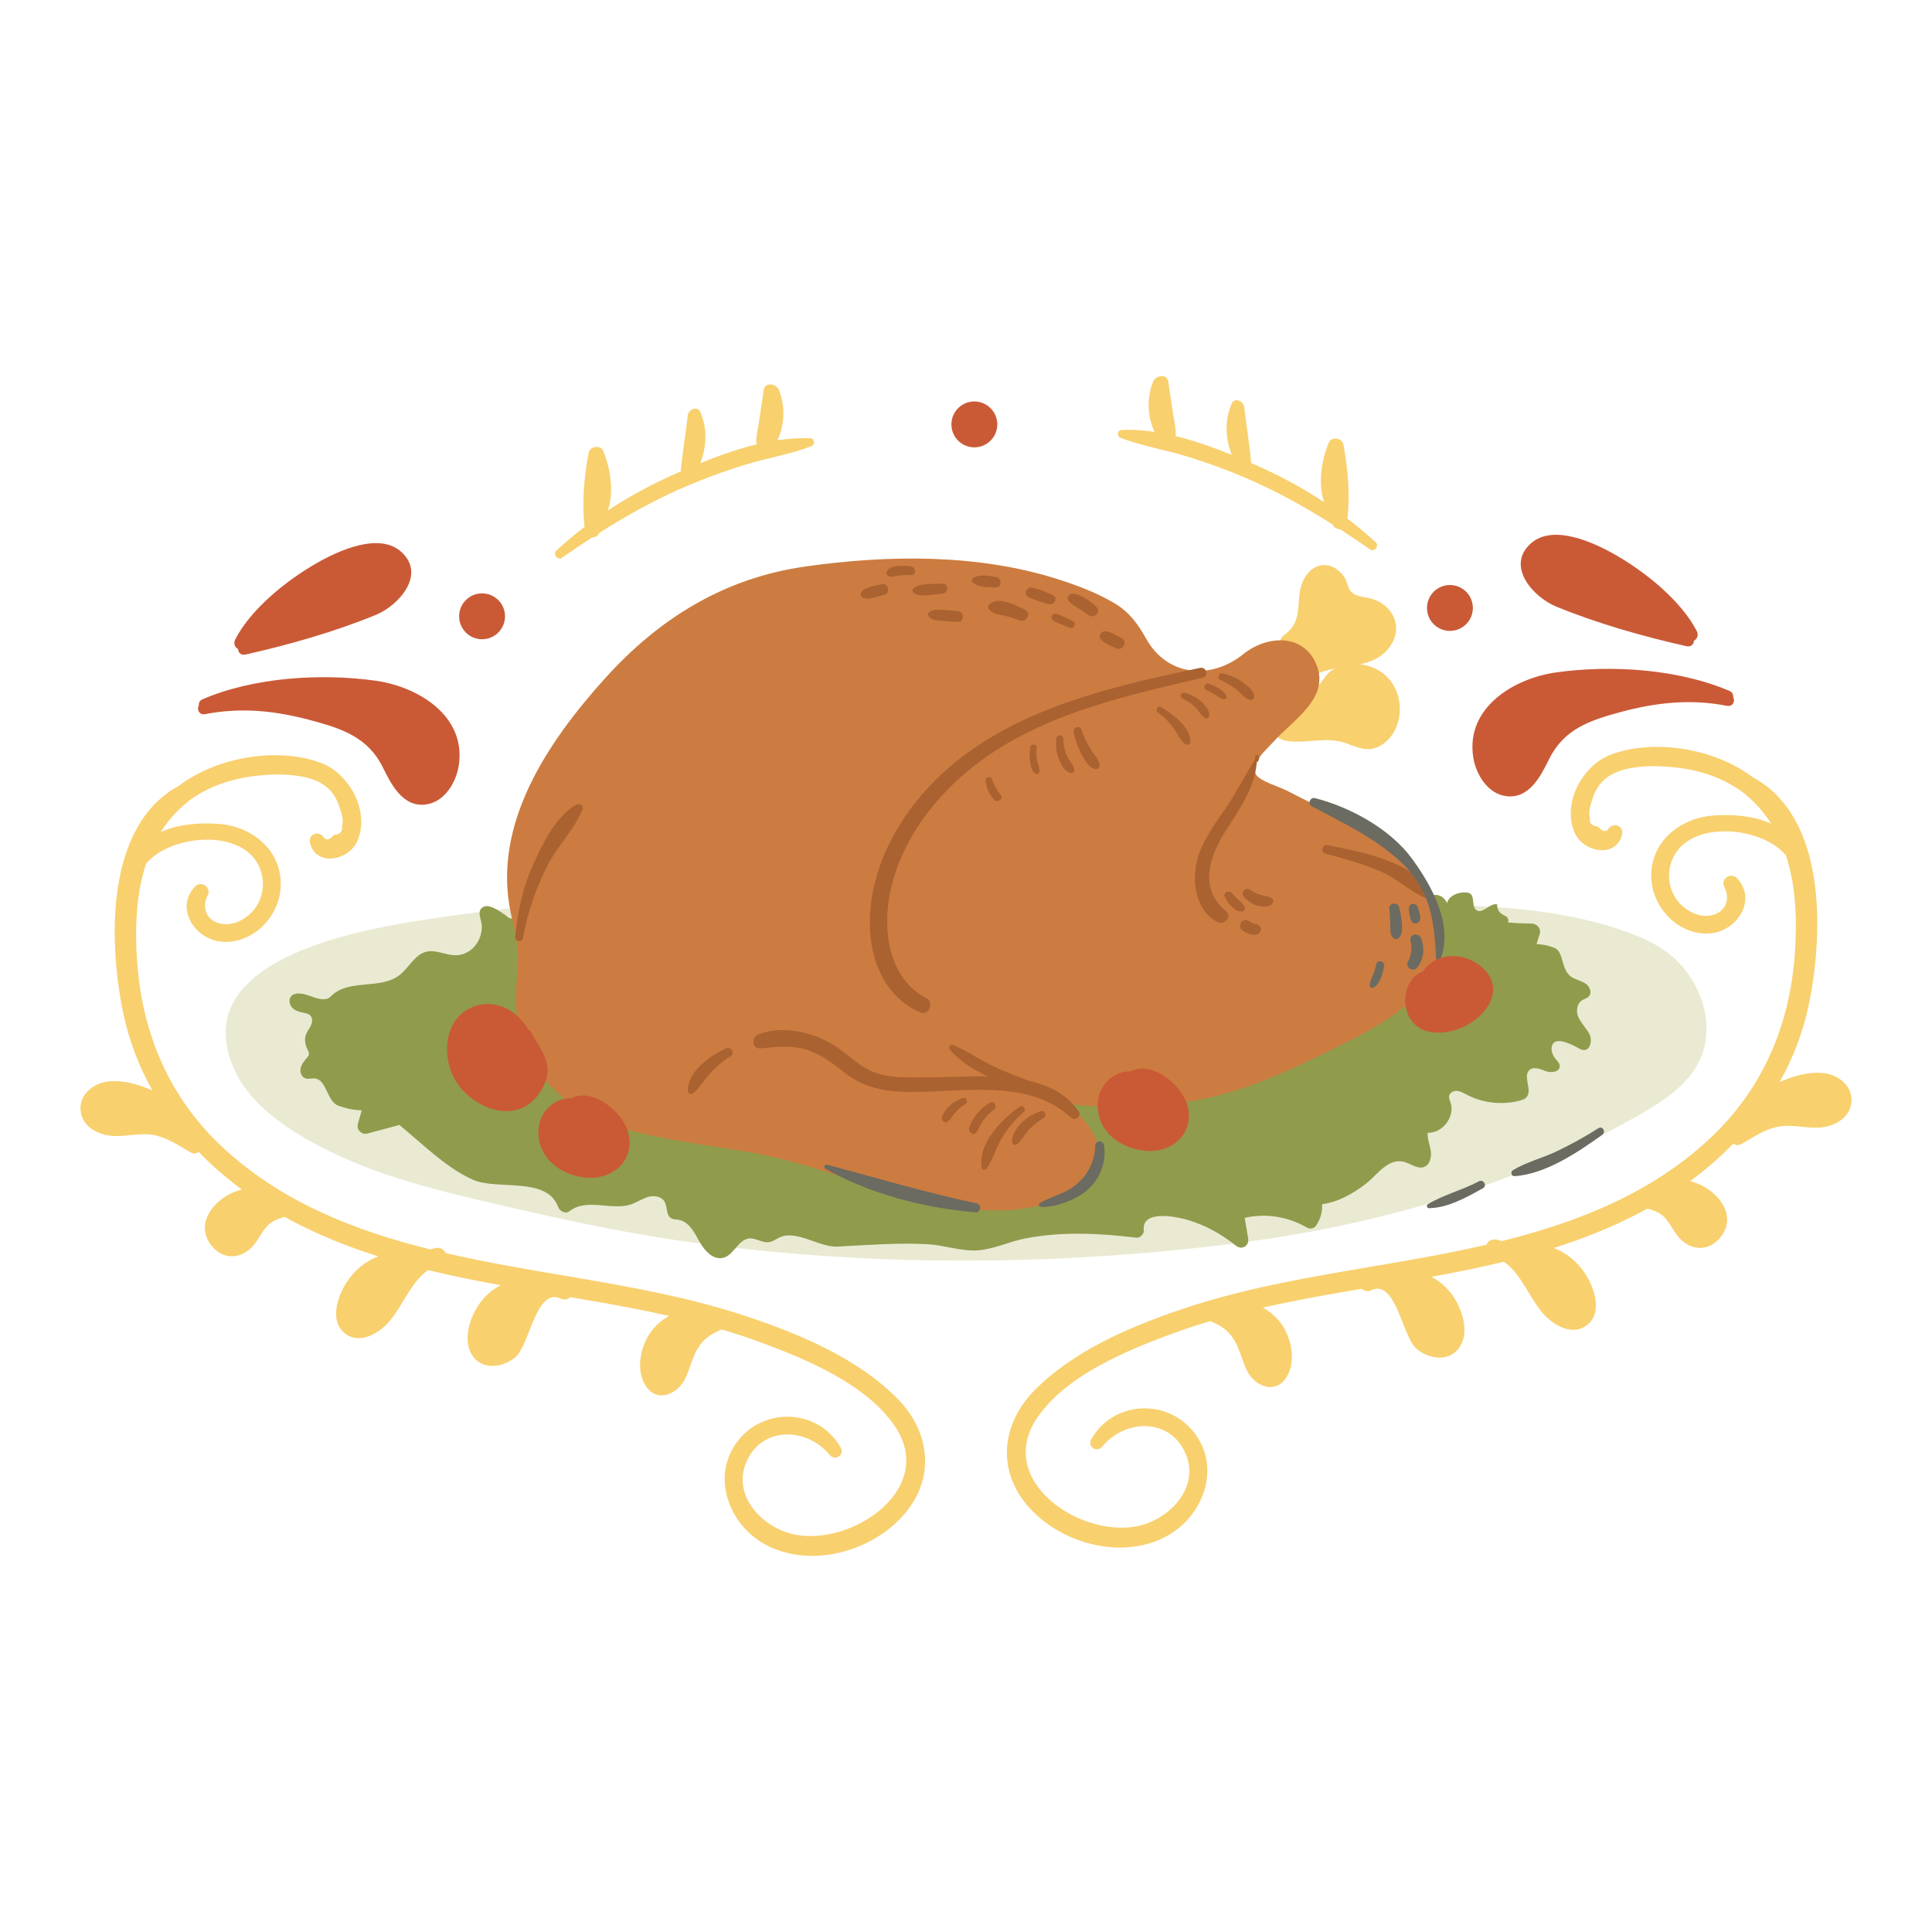 <?xml version="1.0" encoding="utf-8"?>
<!-- Generator: Adobe Illustrator 23.0.3, SVG Export Plug-In . SVG Version: 6.00 Build 0)  -->
<svg version="1.1" id="Capa_1" xmlns="http://www.w3.org/2000/svg" xmlns:xlink="http://www.w3.org/1999/xlink" x="0px" y="0px"
	 viewBox="0 0 1200 1200" enable-background="new 0 0 1200 1200" xml:space="preserve">
<g>
	<path fill="#EAEAD3" d="M1016.598,581.177c-57.096-22.835-124.384-18.228-184.967-20.859
		c-188.776-8.197-381.988-17.968-569.498,11.187c-42.881,6.667-146.11,25.611-116.857,92.229
		c7.436,16.934,22.242,29.524,37.877,39.403c35.56,22.468,76.616,33.469,117.178,42.942c42.005,9.81,83.716,19.267,126.485,25.231
		c93.344,13.016,188.145,14.9,282.032,7.1c17.816-1.48,35.603-3.311,53.347-5.483c90.83-11.122,178.961-35.811,258.501-81.896
		c17.779-10.301,35.637-23.244,38.741-45.001c3.097-21.706-8.524-44.405-26.516-56.383
		C1027.781,586.226,1022.301,583.458,1016.598,581.177z"/>
	<path fill="#919B4C" d="M987.641,643.339c-1.5-4.188-6.834-8.718-7.884-13.412c-0.699-3.126,0.129-6.825,2.807-8.583
		c1.427-0.936,3.269-1.275,4.399-2.554c1.974-2.234,0.499-5.947-1.914-7.697c-2.413-1.75-5.474-2.328-8.102-3.734
		c-7.834-4.193-5.154-16.084-11.425-18.596c-3.854-1.543-7.449-2.264-11.146-2.338c0.668-2.132,1.336-4.265,2.004-6.397
		c1.012-3.231-1.703-6.267-4.857-6.376c-4.937-0.171-9.981-0.131-14.844-0.75c0.612-2.635-0.66-3.6-2.998-4.668
		c-2.443-1.115-4.022-3.878-3.742-6.548c-4.6-0.946-9.024,6.259-12.885,3.588c-3.222-2.229-0.786-8.61-4.243-10.454
		c-0.64-0.341-1.379-0.439-2.102-0.492c-4.941-0.361-10.678,1.857-11.99,6.634c-0.906-2.599-3.31-4.614-6.027-5.054
		c-2.717-0.439-5.633,0.716-7.312,2.898c-2.029,2.636-2.133,6.21-2.729,9.483c-0.827,4.543-4.723,9.203-6.706,13.468
		c-2.451,5.271-4.346,10.426-7.78,15.216c-6.536,9.117-15.77,15.823-26.308,19.598c-20.201,7.236-42.936,9.286-64.1,11.895
		c-21.37,2.634-42.843,4.415-64.344,5.532c-87.186,4.531-174.445-1.962-261.331-8.815c-24.613-1.941-46.102-4.765-67.949-17.005
		c-21.846-12.239-43.525-24.787-65.284-37.181c-0.879-0.5-1.737-0.686-2.552-0.676c-2.805-2.407-11.33-8.755-15.369-7.297
		c-5.659,2.042-1.693,8.122-1.636,12.438c0.118,9.046-6.782,18.066-16.698,17.852c-5.994-0.129-11.872-3.586-17.706-2.207
		c-7.36,1.739-10.867,10.071-16.884,14.653c-11.714,8.92-30.813,2.315-41.64,12.293c-0.802,0.739-1.56,1.572-2.557,2.015
		c-4.891,2.173-11.543-2.282-16.346-2.879c-2.302-0.286-4.946-0.208-6.523,1.492c-1.69,1.821-1.352,4.9,0.217,6.826
		c1.569,1.926,4.042,2.884,6.479,3.369c1.909,0.38,4.06,0.624,5.31,2.116c1.391,1.66,1.035,4.19,0.091,6.139
		s-2.386,3.656-3.082,5.707c-0.99,2.917-0.329,6.179,1.023,8.946c0.489,1.001,1.084,2.063,0.887,3.16
		c-0.147,0.818-0.712,1.488-1.255,2.118c-1.621,1.879-3.278,3.869-3.848,6.285s0.326,5.368,2.618,6.319
		c2.292,0.951,5.006-0.367,7.364,0.405c6.298,2.062,6.709,14.183,13.248,16.622c4.993,1.863,9.692,2.81,14.683,2.931
		c-0.8,2.842-1.603,5.685-2.399,8.529c-0.995,3.554,2.395,6.868,5.92,5.92c6.63-1.784,13.261-3.567,19.891-5.351
		c14.12,11.602,28.747,26.346,45.31,33.89c15.269,6.953,46.083-2.137,53.178,16.844c0.957,2.56,4.346,4.892,7.033,2.864
		c11.803-8.908,27.169,0.675,40.11-4.94c3.218-1.396,6.229-3.362,9.65-4.136c3.421-0.774,7.56,0.023,9.359,3.034
		c1.961,3.281,0.828,8.434,4.122,10.372c1.363,0.802,3.05,0.702,4.61,0.966c6.405,1.084,9.851,7.868,12.98,13.561
		c3.129,5.693,8.697,11.771,14.953,10.023c6.51-1.819,9.117-11.206,15.834-11.959c4.231-0.474,8.235,2.883,12.448,2.264
		c2.624-0.386,4.769-2.244,7.234-3.222c10.468-4.152,24.123,6.53,35.302,5.981c18.573-0.913,37.22-2.46,55.833-1.476
		c10.315,0.545,20.773,4.499,31.109,3.834c9.947-0.64,19.679-5.448,29.468-7.367c22.81-4.47,46.26-3.307,69.192-0.5
		c2.31,0.283,4.876-2.357,4.63-4.63c-1.426-13.164,21.056-8.261,27.404-6.368c10.96,3.269,20.921,8.793,29.808,15.941
		c3.652,2.937,8.348,0.185,7.615-4.433c-0.682-4.301-1.419-8.591-2.152-12.882c13.449-2.938,26.56-0.802,38.78,6.13
		c2.015,1.143,4.5,0.433,5.721-1.5c2.723-4.312,3.841-8.489,3.541-13.056c10.114-1.38,19.098-6.493,27.091-12.605
		c7.412-5.667,14.185-17.035,24.893-13.385c3.782,1.289,7.57,4.239,11.325,2.874c3.644-1.324,4.778-6.026,4.231-9.864
		s-2.202-7.558-1.945-11.427c9.284,0.481,17.243-10.147,14.167-18.921c-0.441-1.257-1.069-2.537-0.867-3.854
		c0.328-2.133,2.783-3.369,4.935-3.201c2.151,0.168,4.074,1.331,5.986,2.332c10.056,5.267,22.106,6.606,33.073,3.676
		c1.473-0.394,2.997-0.904,4.035-2.022c4.074-4.389-2.604-13.122,1.955-17.006c2.733-2.328,6.814-0.456,10.187,0.774
		c3.373,1.23,8.609,0.463,8.571-3.127c-0.019-1.757-1.433-3.125-2.555-4.477c-2.12-2.555-3.446-6.288-1.816-9.18
		c2.812-4.986,13.388,1.077,16.714,2.855c5.52,2.951,7.508-2.87,6.818-6.887C987.89,644.124,987.783,643.733,987.641,643.339z"/>
	<path fill="#F8D06E" d="M860.84,419.757c-4.418-4.081-10.214-6.514-16.173-7.154c7.366-1.595,14.164-4.376,18.959-11.471
		c8.016-11.861,1.567-25.263-11.518-29.204c-4.391-1.322-10.075-0.846-13.302-4.914c-1.78-2.244-2.143-6.212-3.895-8.714
		c-2.915-4.164-7.393-7.485-12.687-7.331c-6.185,0.18-10.984,5.108-13.183,10.519c-4.864,11.968,1.254,24.008-11.508,32.973
		c-2.417,1.698-3.388,5.27-0.97,7.526c5.523,5.154,6.418,10.561,8.113,17.434c0.017,0.07,0.063,0.117,0.083,0.185
		c-0.322,3.33,3.79,6.322,6.908,3.391c4.946-4.649,11.123-6.573,17.602-7.801c-0.853,0.428-1.689,0.896-2.488,1.436
		c-4.569,3.087-9.791,15.029-15.113,14.074c-1.522-0.274-2.754,0.178-3.596,0.979c-0.052,0.021-0.101,0.029-0.153,0.052
		c-9.953,4.387-27.052,26.24-7.547,28.607c12.319,1.495,23.817-3.08,35.866,1.37c8.118,2.998,14.687,6.012,22.583,0.52
		C872.521,452.701,872.749,430.76,860.84,419.757z M557.437,868.728c-24.16-24.532-59.37-39.533-91.445-50.374
		c-36.594-12.369-74.708-19.124-112.697-25.567c-25.233-4.28-51.078-8.599-76.488-14.463c-0.975-2.118-3.272-3.762-6.207-3.183
		c-1.173,0.231-2.289,0.544-3.378,0.896c-47.172-11.714-92.361-29.495-128.735-63.22c-32.839-30.449-49.89-69.925-53.229-114.41
		c-1.559-20.768-0.906-42.553,5.444-61.926c0.04-0.042,0.085-0.075,0.123-0.119c12.975-15.368,46.154-20.368,62.777-7.435
		c11.078,8.619,12.97,25.038,4.278,35.943c-4.165,5.225-10.594,9.123-17.433,9.165c-10.525,0.065-16.229-8.94-11.441-18.017
		c2.582-4.895-4.117-9.315-7.836-5.402c-12.818,13.484-0.036,32.822,16.343,34.275c19.483,1.729,36.15-15.575,36.85-34.441
		c0.816-22.002-17.309-36.922-37.936-38.664c-10.977-0.927-25.507-0.187-36.626,5.095c4.918-7.799,11.27-14.846,19.371-20.829
		c10.992-7.503,23.732-12.119,37.988-13.925c10.996-1.393,23.029-1.779,33.819,0.999c9.611,2.474,16.343,7.767,19.572,17.262
		c1.28,3.763,3.152,8.885,1.872,12.748c0.602,3.322-1.097,5.144-5.097,5.469c-2.578,3.304-4.797,3.644-6.657,1.022
		c-3.239-3.994-9.43-1.219-8.125,3.951c3.813,15.107,24.139,10.831,29.36-1.058c8.042-18.314-4.643-41.771-22.237-48.537
		c-26.021-10.006-64.225-4.424-88.512,14.085c-45.599,24.665-43.607,95.681-35.042,139.113c3.567,18.09,9.942,34.784,18.531,50.057
		c-8.298-3.585-17.112-6.197-25.952-5.678c-9.52,0.559-19.4,7.405-18.65,17.876c0.738,10.307,10.739,15.51,19.959,16.11
		c8.651,0.563,16.912-2.214,25.605-0.548c8.793,1.685,15.357,6.654,22.993,10.845c1.662,0.912,3.454,0.613,4.843-0.316
		c8.207,8.443,17.182,16.23,26.796,23.313c-16.259,3.908-31.53,21.791-17.462,36.394c7.333,7.611,17.775,6.164,24.374-1.365
		c4.111-4.69,6.012-10.68,11.257-14.462c2.598-1.873,5.484-2.789,8.428-3.541c1.421,0.787,2.848,1.566,4.286,2.328
		c17.307,9.164,35.335,16.308,53.803,22.135c-7.854,3.038-14.585,8.426-19.562,16.023c-5.806,8.861-11.152,24.74-0.49,32.299
		c9.273,6.574,21.091-0.903,27.265-8.292c8.478-10.148,13.043-23.907,23.729-31.485c14.902,3.605,29.983,6.63,45.116,9.378
		c-5.2,2.686-9.753,6.583-13.389,11.798c-5.97,8.563-10.777,23.528-3.513,32.801c6.565,8.38,18.625,6.298,25.975,0.184
		c9.108-7.577,12.843-43.995,28.431-36.359c2.046,1.002,4.185,0.346,5.657-1.002c6.758,1.141,13.503,2.29,20.217,3.482
		c13.774,2.447,27.554,5.107,41.235,8.188c-4.788,2.706-9.02,6.344-12.197,11.175c-5.995,9.117-8.677,24.142-1.487,33.449
		c7.257,9.393,19.245,3.401,23.579-5.461c2.93-5.992,4.216-12.586,7.598-18.419c3.85-6.641,8.38-9.483,15.217-12.344
		c8.063,2.383,16.055,5.002,23.949,7.916c28.597,10.555,65.973,26.075,83.637,52.29c26.3,39.032-27.325,74.997-63.125,66.99
		c-19.244-4.304-37.912-23.669-29.338-44.484c9.369-22.746,37.633-22.178,51.913-4.792c3.317,4.039,9.473,0.164,6.847-4.511
		c-13.293-23.674-46.572-25.738-63.473-4.687c-17.817,22.192-5.994,53.303,17.786,65.459c27.29,13.95,63.498,4.085,83.694-17.736
		C581.078,919.623,578.467,890.083,557.437,868.728z M642.563,863.546c24.16-24.532,59.37-39.533,91.445-50.374
		c36.594-12.369,74.708-19.124,112.697-25.567c25.233-4.28,51.078-8.599,76.489-14.463c0.975-2.118,3.272-3.762,6.207-3.183
		c1.173,0.232,2.289,0.544,3.378,0.896c47.172-11.714,92.361-29.495,128.735-63.22c32.839-30.449,49.89-69.925,53.229-114.41
		c1.558-20.768,0.906-42.553-5.444-61.926c-0.04-0.042-0.085-0.075-0.123-0.119c-12.975-15.368-46.154-20.368-62.776-7.435
		c-11.078,8.619-12.97,25.038-4.278,35.943c4.165,5.225,10.594,9.123,17.433,9.165c10.525,0.065,16.229-8.94,11.441-18.017
		c-2.582-4.895,4.117-9.315,7.836-5.402c12.818,13.484,0.036,32.822-16.343,34.275c-19.483,1.729-36.15-15.575-36.85-34.441
		c-0.816-22.002,17.309-36.922,37.936-38.664c10.977-0.927,25.507-0.187,36.626,5.095c-4.918-7.799-11.27-14.846-19.371-20.829
		c-10.992-7.503-23.732-12.119-37.988-13.925c-10.996-1.393-23.029-1.779-33.819,0.999c-9.611,2.474-16.343,7.767-19.572,17.262
		c-1.28,3.763-3.152,8.885-1.872,12.748c-0.602,3.322,1.097,5.144,5.097,5.469c2.578,3.304,4.797,3.644,6.657,1.022
		c3.239-3.994,9.43-1.219,8.125,3.951c-3.813,15.107-24.139,10.831-29.36-1.058c-8.042-18.314,4.643-41.771,22.237-48.537
		c26.021-10.006,64.225-4.424,88.512,14.085c45.599,24.665,43.607,95.681,35.042,139.113c-3.567,18.09-9.942,34.784-18.531,50.057
		c8.298-3.585,17.112-6.197,25.952-5.678c9.52,0.559,19.4,7.405,18.65,17.876c-0.738,10.307-10.739,15.51-19.959,16.11
		c-8.651,0.563-16.912-2.214-25.605-0.548c-8.793,1.685-15.357,6.654-22.993,10.845c-1.662,0.912-3.454,0.613-4.843-0.316
		c-8.207,8.443-17.182,16.23-26.796,23.313c16.259,3.908,31.53,21.791,17.462,36.394c-7.333,7.611-17.775,6.164-24.374-1.365
		c-4.111-4.69-6.012-10.68-11.257-14.461c-2.598-1.873-5.484-2.789-8.428-3.541c-1.421,0.787-2.848,1.566-4.286,2.328
		c-17.307,9.164-35.335,16.308-53.803,22.135c7.854,3.038,14.585,8.426,19.562,16.023c5.806,8.861,11.152,24.741,0.49,32.299
		c-9.273,6.574-21.091-0.902-27.265-8.292c-8.478-10.148-13.043-23.907-23.729-31.485c-14.903,3.605-29.983,6.63-45.115,9.378
		c5.2,2.686,9.753,6.583,13.389,11.798c5.97,8.563,10.777,23.528,3.513,32.801c-6.565,8.38-18.625,6.298-25.975,0.184
		c-9.108-7.577-12.843-43.995-28.431-36.359c-2.046,1.002-4.185,0.346-5.657-1.002c-6.758,1.141-13.503,2.29-20.217,3.482
		c-13.774,2.447-27.554,5.107-41.235,8.188c4.788,2.706,9.02,6.344,12.197,11.175c5.995,9.117,8.677,24.142,1.487,33.449
		c-7.257,9.393-19.245,3.401-23.579-5.461c-2.93-5.992-4.216-12.586-7.598-18.419c-3.85-6.641-8.38-9.482-15.217-12.344
		c-8.063,2.383-16.055,5.002-23.949,7.916c-28.597,10.555-65.973,26.075-83.637,52.29c-26.3,39.032,27.325,74.997,63.125,66.99
		c19.244-4.304,37.912-23.669,29.338-44.484c-9.369-22.746-37.633-22.178-51.913-4.792c-3.317,4.039-9.473,0.164-6.847-4.511
		c13.293-23.674,46.572-25.738,63.473-4.687c17.817,22.192,5.994,53.303-17.786,65.459c-27.29,13.95-63.498,4.085-83.694-17.735
		C618.922,914.441,621.533,884.901,642.563,863.546z M503.904,277.176c-13.249,5.088-27.829,7.36-41.426,11.596
		c-14.008,4.363-27.773,9.42-41.165,15.422c-16.918,7.582-33.28,16.783-49.06,26.779c-0.692,1.817-2.647,2.85-4.552,2.904
		c-6.336,4.103-12.582,8.317-18.718,12.61c-2.687,1.88-5.803-2.325-3.459-4.483c5.668-5.219,11.527-10.11,17.561-14.717
		c-1.684-15.369-0.327-30.98,2.534-46.132c0.748-3.961,7.344-5.009,8.989-1.175c4.357,10.149,7.015,25.36,2.958,37.084
		c13.441-8.859,27.666-16.521,42.708-23.135c0.84-0.369,1.704-0.743,2.557-1.114c1.028-11.627,3.055-23.183,4.346-34.786
		c0.397-3.568,5.955-6.387,7.808-2.115c4.528,10.441,3.914,21.468-0.035,31.784c11.119-4.514,22.962-8.746,34.879-11.659
		c-0.438-4.452,0.829-9.045,1.51-13.498c1.032-6.747,2.018-13.5,3.019-20.251c0.797-5.374,7.921-3.888,9.465,0
		c3.96,9.975,3.623,21.553-0.947,31.146c6.881-1.043,13.71-1.523,20.357-1.209C506.2,272.366,506.504,276.178,503.904,277.176z
		 M696.096,271.994c13.249,5.088,27.829,7.36,41.426,11.596c14.008,4.363,27.773,9.42,41.165,15.422
		c16.918,7.582,33.281,16.783,49.06,26.779c0.692,1.817,2.647,2.85,4.552,2.904c6.336,4.103,12.582,8.317,18.718,12.61
		c2.687,1.879,5.803-2.325,3.459-4.483c-5.668-5.219-11.527-10.11-17.561-14.717c1.684-15.369,0.327-30.98-2.534-46.132
		c-0.748-3.961-7.344-5.009-8.989-1.175c-4.357,10.149-7.015,25.36-2.958,37.084c-13.441-8.859-27.666-16.521-42.708-23.135
		c-0.84-0.369-1.704-0.743-2.557-1.114c-1.028-11.627-3.055-23.183-4.346-34.786c-0.397-3.568-5.955-6.387-7.808-2.115
		c-4.528,10.441-3.914,21.468,0.035,31.784c-11.119-4.514-22.962-8.746-34.879-11.659c0.438-4.452-0.829-9.045-1.51-13.498
		c-1.032-6.747-2.018-13.5-3.019-20.251c-0.797-5.374-7.922-3.888-9.465,0c-3.96,9.975-3.623,21.553,0.947,31.146
		c-6.881-1.043-13.71-1.523-20.357-1.209C693.8,267.183,693.496,270.995,696.096,271.994z"/>
	<path fill="#CC7C40" d="M887.98,555.455c-10.702-21.629-31.672-34.958-52.351-45.809c-12.13-6.365-24.401-12.472-36.608-18.688
		c-4.426-2.254-16.304-5.771-18.719-9.65c-4.322-6.942,6.607-16.031,10.774-20.692c11.909-13.322,35.306-27.061,26.468-48.068
		c-8.277-19.675-31.202-17.668-45.264-6.296c-19.795,16.007-47.028,14.189-60.269-9.386c-5.265-9.375-10.454-16.601-19.838-22.206
		c-10.544-6.298-22.523-10.827-34.177-14.603c-49.971-16.192-106.427-15.513-157.948-8.158
		c-50.358,7.189-90.764,32.216-124.472,69.677c-35.136,39.047-69.947,90.147-58.369,145.253c2.014,9.584,4.636,18.4,4.584,28.314
		c-0.036,6.889-0.988,13.734-1.281,20.61c-0.534,12.543,1.189,24.512,6.277,36.056c6.677,15.146,17.933,27.524,31.808,35.985
		c0,1.734,0.778,3.379,2.686,4.211c33.433,14.577,70.267,17.635,105.805,23.953c38.89,6.913,74.8,23.236,113.241,31.544
		c29.297,6.332,65.775,7.908,91.442-10.404c21.837-15.579,8.165-37.965-9.238-51.46c6.24,0.673,12.496,1.236,18.792,1.538
		c27.372,1.313,54.91-0.748,81.296-8.44c24.962-7.277,48.517-18.671,71.66-30.355c18.117-9.146,37.405-19.127,49.725-35.85
		C896.562,595.483,897.262,574.215,887.98,555.455z"/>
	<path fill="#AA6231" d="M745.382,414.835c3.964-0.831,5.657,5.169,1.681,6.096c-54.686,12.754-112.873,25.548-154.74,65.805
		c-18.841,18.117-33.877,41.104-39.332,66.925c-5.039,23.852-1.314,54.07,22.554,66.446c4.793,2.485,1.315,10.903-3.706,8.79
		c-23.453-9.871-32.59-35.397-31.523-59.567c1.239-28.083,13.897-54.24,31.945-75.361
		C615.279,443.629,683.416,427.827,745.382,414.835z M761.023,516.494c8.769-14,18.213-26.658,19.642-43.267
		c0.256,0.04,0.524-0.052,0.707-0.311c0.586-0.829,0.586-1.726,0.69-2.709c0.177-1.668-2.771-1.671-2.594,0
		c0.05,0.474,0.078,0.927,0.158,1.363c-6.67,10.389-12.057,21.45-19.139,31.629c-6.173,8.871-12.747,17.938-16.147,28.32
		c-4.558,13.914-2.525,33.917,11.975,41.211c4.068,2.046,9.101-3.409,5.173-6.704C744.734,551.965,750.781,532.848,761.023,516.494z
		 M771.902,566.055c1.005-0.246,1.485-1.311,1.283-2.26c-0.404-1.899-2.314-3.414-3.671-4.693c-1.457-1.373-2.963-2.647-4.191-4.248
		c-1.951-2.544-6.097-0.386-4.433,2.591c1.162,2.078,2.587,4.312,4.366,5.915C766.995,564.927,769.453,566.655,771.902,566.055z
		 M786.485,556.677c-3.341-0.843-6.776-1.518-9.528-3.782c-2.967-2.442-6.977,1.373-4.279,4.28c2.323,2.502,5.256,4.537,8.579,5.441
		c2.489,0.677,7.546,1.053,9.177-1.57C792.277,558.079,788.504,557.186,786.485,556.677z M780.686,574.166
		c-0.683-0.198-1.381-0.263-2.06-0.505c-1.147-0.408-2.186-0.957-3.171-1.676c-1.385-1.012-3.549-0.369-4.496,0.897
		c-0.935,1.252-1.113,3.494,0.272,4.577c1.533,1.198,3.161,2.322,5.096,2.753c1.957,0.435,4.544,0.884,6.015-0.823
		c0.767-0.889,1.248-2.45,0.453-3.515C782.221,575.106,781.647,574.444,780.686,574.166z M639.2,671.349
		c-8.547-3.242-17.08-6.42-25.249-10.596c-7.44-3.803-14.402-8.638-22.156-11.766c-1.847-0.745-2.874,1.839-1.787,3.071
		c5.943,6.736,14.364,12.246,23.454,16.524c-12.798-0.273-25.439,0.573-35.742,0.573c-10.518,0.002-21.756,0.744-31.977-2.194
		c-10.678-3.069-17.386-10.833-26.305-16.792c-13.414-8.962-32.969-13.728-48.427-7.682c-4.235,1.656-4.2,9.058,1.171,8.65
		c9.794-0.744,18.636-2.161,28.339,0.717c9.394,2.786,16.245,8.32,23.84,14.274c12.264,9.615,25.583,12.017,40.895,12.105
		c32.417,0.187,73.958-8.451,99.828,15.877c2.49,2.341,6.994-0.735,4.922-3.798C662.869,679.766,651.762,674.207,639.2,671.349z
		 M450.755,651.201c-9.758,4.648-23.602,14.167-23.521,26.408c0.012,1.831,2.055,2.374,3.321,1.375
		c4.166-3.288,6.743-8.176,10.294-12.068c3.762-4.123,8.004-7.9,12.825-10.723C456.928,654.288,454.074,649.62,450.755,651.201z
		 M887.946,554.956c-8.942-20.159-44.436-26.166-63.302-30c-3.378-0.687-4.82,4.27-1.437,5.211
		c11.082,3.081,22.362,6.072,33.005,10.471c10.622,4.39,18.763,12.484,28.961,17.091
		C887.081,558.589,888.789,556.855,887.946,554.956z M358.081,499.768c-12.676,6.812-21.345,24.729-26.981,37.358
		c-6.567,14.713-9.63,29.125-11.074,45.054c-0.242,2.675,4.248,3.31,4.723,0.639c2.719-15.284,8.089-31.068,15.104-44.892
		c6.222-12.26,16.925-22.737,21.998-35.26C362.749,500.45,359.864,498.809,358.081,499.768z M666.859,375.918
		c2.928,2.158,6.2,3.779,9.068,6.037c3.482,2.742,8.44-1.845,5.005-5.005c-2.522-2.321-5.284-4.7-8.346-6.281
		c-2.188-1.13-6.738-3.155-8.771-0.837C661.575,372.389,665.102,374.623,666.859,375.918z M653.889,381.725
		c-0.691,0.48-0.905,1.116-0.782,1.922c0.338,2.221,3.125,2.913,4.938,3.684c2.219,0.944,4.496,1.767,6.744,2.641
		c2.354,0.915,4.013-3,1.728-4.098c-2.228-1.071-4.437-2.213-6.708-3.188C657.981,381.9,655.743,380.438,653.889,381.725z
		 M638.784,370.901c4.255,1.882,8.38,3.267,12.897,4.39c3.241,0.806,5.667-4.127,2.373-5.63c-4.216-1.924-8.281-3.517-12.77-4.689
		c-1.51-0.394-2.799,0.298-3.663,1.491c-0.362,0.499-0.41,1.042-0.443,1.637C637.121,369.126,637.815,370.472,638.784,370.901z
		 M614.391,375.452c-0.641,0.656-0.907,1.883-0.346,2.685c1.784,2.551,4.944,3.378,7.887,3.933
		c3.723,0.702,7.404,1.718,10.898,3.195c4.351,1.839,8.264-4.275,3.818-6.532C631.231,375.981,619.72,369.995,614.391,375.452z
		 M618.325,364.848c4.314,0.17,4.044-6.02,0-6.538c-4.762-0.61-9.438-1.868-13.858,0.644c-0.916,0.521-1.263,2.071-0.361,2.8
		C608.245,365.102,613.282,364.65,618.325,364.848z M693.03,402.627c4.153,2.069,7.822-4.135,3.654-6.252
		c-3.025-1.537-6.33-3.799-9.738-4.259c-2.89-0.39-5.376,2.752-3.018,5.185C686.352,399.801,689.965,401.101,693.03,402.627z
		 M576.948,380.371c-0.818,0.662-0.632,1.986,0,2.675c1.924,2.094,4.974,2.29,7.677,2.518c3.376,0.285,6.763,0.471,10.143,0.707
		c4.343,0.302,4.312-6.435,0-6.755c-3.377-0.25-6.76-0.589-10.143-0.752C581.856,378.63,579.156,378.586,576.948,380.371z
		 M568.3,368.87c4.899,2.064,11.911,0.263,17.048-0.177c3.9-0.335,3.992-6.399,0-6.16c-5.359,0.32-12.83-0.45-17.558,2.436
		C566.078,366.014,566.672,368.184,568.3,368.87z M646.576,690.168c-4.767,1.475-8.923,3.904-12.36,7.557
		c-2.89,3.072-6.154,7.688-5.496,12.082c0.163,1.088,1.72,1.638,2.58,1.049c3.034-2.076,4.913-5.944,7.386-8.662
		c2.791-3.066,6.081-5.763,9.617-7.928C650.419,692.973,649.07,689.397,646.576,690.168z M635.929,690.61
		c1.803-1.49-0.593-4.639-2.521-3.267c-11.146,7.933-26.25,22.782-23.577,38.031c0.271,1.544,2.271,1.414,3.012,0.394
		c3.96-5.448,5.571-12.469,9.038-18.281C625.646,701.173,630.254,695.3,635.929,690.61z M617.217,689.402
		c2.686-1.851,0.245-6.206-2.591-4.433c-5.817,3.638-10.518,9.028-12.642,15.617c-0.317,0.983,0.063,2.021,0.727,2.752
		c3.071,3.371,5.125-2.433,6.128-4.342C610.865,695.138,613.621,691.881,617.217,689.402z M598.048,681.911
		c-5.623,2.166-11.026,6.019-12.976,11.978c-0.278,0.851,0.05,1.784,0.638,2.412c2.513,2.688,5.006-2.057,6.278-3.627
		c2.239-2.762,4.565-5.16,7.663-6.961C601.622,684.569,600.308,681.041,598.048,681.911z M551.43,357.561
		c1.865,1.315,4.289,0.324,6.38,0.002c2.661-0.41,5.207-0.564,7.897-0.346c3.557,0.288,3.395-5.022,0-5.458
		c-3.998-0.512-13.58-1.247-15.121,3.727C550.329,356.314,550.773,357.097,551.43,357.561z M535.576,371.041
		c1.96,1.212,4.363,0.793,6.509,0.304c2.43-0.554,4.832-1.306,7.238-1.956c4.164-1.125,2.408-7.505-1.781-6.461
		c-3.846,0.959-10.583,1.396-12.722,5.23C534.255,369.17,534.59,370.432,535.576,371.041z M681.873,542.138
		c0.148,0,0.149-0.231,0-0.231C681.725,541.907,681.724,542.138,681.873,542.138z M757.747,422.122
		c3.767,1.645,7.428,3.981,10.681,6.493c2.662,2.056,5.012,5.972,8.564,6.137c0.759,0.035,1.761-0.624,1.876-1.428
		c0.58-4.074-3.681-7.09-6.622-9.32c-3.949-2.994-8.082-4.605-12.875-5.734C757.166,417.751,755.463,421.124,757.747,422.122z
		 M749.08,428.498c1.966,0.834,3.822,1.824,5.62,2.976c1.702,1.09,3.326,2.325,5.297,2.831c0.968,0.248,2.243-0.715,1.795-1.795
		c-1.77-4.266-7.004-6.376-11.087-7.863C748.487,423.839,746.878,427.564,749.08,428.498z M746.069,435.702
		c-2.942-2.649-6.504-4.414-10.32-5.398c-2.516-0.649-3.357,2.888-1.049,3.804c3.229,1.281,5.953,3.322,8.343,5.817
		c1.81,1.888,3.367,5.463,5.938,6.229c0.854,0.254,1.554-0.314,1.861-1.057C752.134,441.97,748.17,437.594,746.069,435.702z
		 M721.244,439.202c-2.197-1.34-4.046,1.975-1.991,3.406c3.923,2.733,6.922,5.886,9.722,9.74c2.242,3.086,3.983,7.166,6.861,9.673
		c1.324,1.153,3.699,0.449,3.644-1.509C739.221,451.362,728.271,443.489,721.244,439.202z M671.836,453.423
		c-1.042-3.169-5.732-1.891-5.002,1.379c1.049,4.704,2.591,9.349,4.862,13.615c1.767,3.317,4.516,8.562,8.548,9.196
		c1.334,0.209,2.715-0.546,2.702-2.059c-0.031-3.641-3.388-6.807-5.253-9.807C675.261,461.835,673.278,457.808,671.836,453.423z
		 M656.034,458.821c-0.449,4.484,0.028,8.879,1.806,13.04c1.429,3.343,3.671,7.849,7.627,8.294c0.927,0.104,1.828-0.901,1.783-1.783
		c-0.153-3.017-2.871-5.505-4.181-8.193c-1.717-3.522-2.601-7.457-2.604-11.358C660.463,455.916,656.312,456.036,656.034,458.821z
		 M640.076,463.822c-0.561,3.082-0.718,6.141-0.276,9.252c0.366,2.572,0.978,6.232,3.523,7.487c0.826,0.407,1.891,0.091,2.143-0.872
		c0.598-2.287-0.687-4.551-1.211-6.785c-0.666-2.837-0.701-5.684-0.357-8.564C644.155,462.177,640.468,461.669,640.076,463.822z
		 M612.167,484.74c0.568,4.605,2.092,8.933,5.528,12.171c1.959,1.846,5.677-0.66,3.913-3.019c-2.237-2.993-4.282-6.074-5.248-9.719
		C615.763,481.924,611.865,482.293,612.167,484.74z"/>
	<path fill="#6B6B61" d="M894.704,595.782c-0.558,1.446-2.673,1.265-2.744-0.371c-1.053-24.35-3.748-43.61-22.836-60.886
		c-16.71-15.123-34.965-23.262-54.452-33.808c-2.789-1.509-0.83-5.75,2.106-4.995c21.93,5.639,46.766,19.136,60.329,37.742
		C889.325,550.226,902.896,574.55,894.704,595.782z M882.672,582.784c-1.547-3.989-7.797-2.492-6.559,1.808
		c1.21,4.206,0.5,8.7-1.559,12.541c-2.155,4.021,3.396,7.048,5.996,3.505C884.394,595.401,885.008,588.806,882.672,582.784z
		 M870.773,573.919c-0.224-3.529-0.888-7.022-1.701-10.458c-0.793-3.351-6.553-2.725-6.143,0.832
		c0.394,3.424,0.467,6.83,0.582,10.271c0.096,2.844-0.29,6.003,1.918,8.092c0.99,0.937,2.253,0.784,3.264,0
		C871.161,580.742,870.954,576.772,870.773,573.919z M854.875,598.864c-0.517,2.375-1.196,4.71-2.162,6.944
		c-0.868,2.008-1.99,3.99-1.989,6.226c0.001,1.249,1.327,1.897,2.376,1.363c4.227-2.151,5.741-8.955,6.635-13.193
		C860.403,597.043,855.566,595.687,854.875,598.864z M880.577,563.473c-0.449-1.475-1.996-2.41-3.511-1.994
		c-1.646,0.453-2.206,1.978-1.994,3.512c0.345,2.484,0.533,4.985,1.716,7.245c1.39,2.655,5.216,1.239,5.348-1.449
		C882.26,568.288,881.295,565.827,880.577,563.473z M685.799,711.59c-0.446-3.43-5.391-3.664-5.526,0
		c-0.369,9.954-4.498,18.13-12.151,24.431c-6.782,5.584-14.968,6.926-22.27,11.243c-1.107,0.655-0.572,2.244,0.628,2.32
		c9.031,0.571,21.316-4.219,28.269-9.943C683.132,732.741,687.19,722.29,685.799,711.59z M606.759,747.482
		c-31.429-6.771-62.015-15.669-92.996-24.105c-1.543-0.42-2.532,1.81-1.1,2.609c28.408,15.83,61.1,24.253,93.345,27.043
		C609.173,753.303,609.858,748.15,606.759,747.482z M992.803,700.746c-8.344,5.347-17.051,10.111-25.992,14.39
		c-8.811,4.216-18.814,6.635-27.135,11.708c-1.592,0.97-1.032,3.798,0.996,3.678c19.099-1.127,39.512-14.882,54.522-25.686
		C997.622,703.089,995.413,699.073,992.803,700.746z M918.585,733.73c-10.208,5.443-21.825,8.272-31.682,14.204
		c-1.118,0.672-0.671,2.507,0.674,2.489c11.727-0.152,23.501-6.793,33.521-12.394C923.902,736.463,921.411,732.223,918.585,733.73z"
		/>
	<path fill="#CA5A36" d="M299.707,368.551c7.869,0.157,14.121,6.664,13.964,14.534s-6.664,14.121-14.534,13.964
		s-14.121-6.664-13.964-14.534C285.33,374.645,291.837,368.393,299.707,368.551z M590.934,263.32
		c-0.157,7.869,6.094,14.376,13.964,14.534c7.869,0.157,14.376-6.094,14.534-13.964c0.157-7.869-6.094-14.376-13.964-14.534
		C597.598,249.198,591.091,255.45,590.934,263.32z M900.293,363.368c-7.869,0.157-14.121,6.664-13.964,14.534
		c0.157,7.869,6.664,14.121,14.534,13.964c7.869-0.157,14.121-6.664,13.964-14.534C914.67,369.463,908.163,363.211,900.293,363.368z
		 M330.018,641.436c-0.511-0.913-1.166-1.52-1.88-1.914c-7.018-12.42-21.431-19.94-35.528-13.642
		c-16.363,7.311-18.105,28.656-10.91,43.107c7.246,14.553,27.673,26.459,43.661,18.709c7.19-3.486,12.912-11.838,14.46-19.616
		C341.746,658.403,334.463,649.372,330.018,641.436z M390.314,703.801c-3.133-12.825-21.972-28.751-35.563-21.661
		c-10.886-0.255-20.368,8.964-20.347,20.944c0.029,16.777,14.178,26.901,29.542,28.37
		C380.18,733.005,394.547,721.129,390.314,703.801z M919.962,600.336c-11.169-9.348-27.938-9.008-36.183,3.098
		c-9.344,3.215-13.327,15.987-9.626,25.719c6.358,16.721,27.653,13.979,39.881,5.901
		C926.954,626.519,933.371,611.558,919.962,600.336z M737.7,687.126c-3.133-12.825-21.972-28.751-35.563-21.661
		c-10.886-0.255-20.368,8.964-20.347,20.944c0.029,16.777,14.178,26.901,29.542,28.37C727.566,716.33,741.933,704.454,737.7,687.126
		z M233.384,422.815c-34.157-4.782-75.731-2.158-107.662,11.543c-1.747,0.749-2.374,2.307-2.224,3.882
		c-1.473,2.386,0.299,6.039,3.878,5.341c22.641-4.416,43.967-2.086,66.102,3.893c19.067,5.15,35.063,10.48,44.33,29.19
		c5.149,10.396,12.138,24.503,26.161,23.085c11.995-1.213,19.448-13.744,21.039-24.602
		C289.489,444.567,259.643,426.491,233.384,422.815z M249.408,342.924c-13.898-12.751-39.602-0.69-53.07,7.047
		c-18.258,10.489-40.343,28.122-50.169,47.046c-1.405,2.705-0.261,5.092,1.718,6.153c0.039,2.077,1.694,4.02,4.498,3.394
		c26.946-6.013,55.631-14.176,81.187-24.698C247.398,376.175,264.854,357.095,249.408,342.924z M966.616,417.633
		c34.157-4.782,75.731-2.158,107.663,11.543c1.747,0.749,2.374,2.307,2.224,3.882c1.473,2.386-0.299,6.039-3.878,5.341
		c-22.641-4.416-43.967-2.086-66.103,3.893c-19.067,5.15-35.063,10.48-44.33,29.19c-5.149,10.396-12.138,24.503-26.161,23.085
		c-11.995-1.213-19.448-13.744-21.039-24.602C910.511,439.384,940.357,421.309,966.616,417.633z M950.592,337.742
		c13.898-12.751,39.602-0.69,53.07,7.047c18.258,10.489,40.343,28.122,50.169,47.046c1.405,2.705,0.261,5.092-1.718,6.153
		c-0.039,2.077-1.694,4.02-4.498,3.394c-26.946-6.013-55.631-14.176-81.187-24.698C952.602,370.993,935.146,351.912,950.592,337.742
		z"/>
</g>
</svg>
